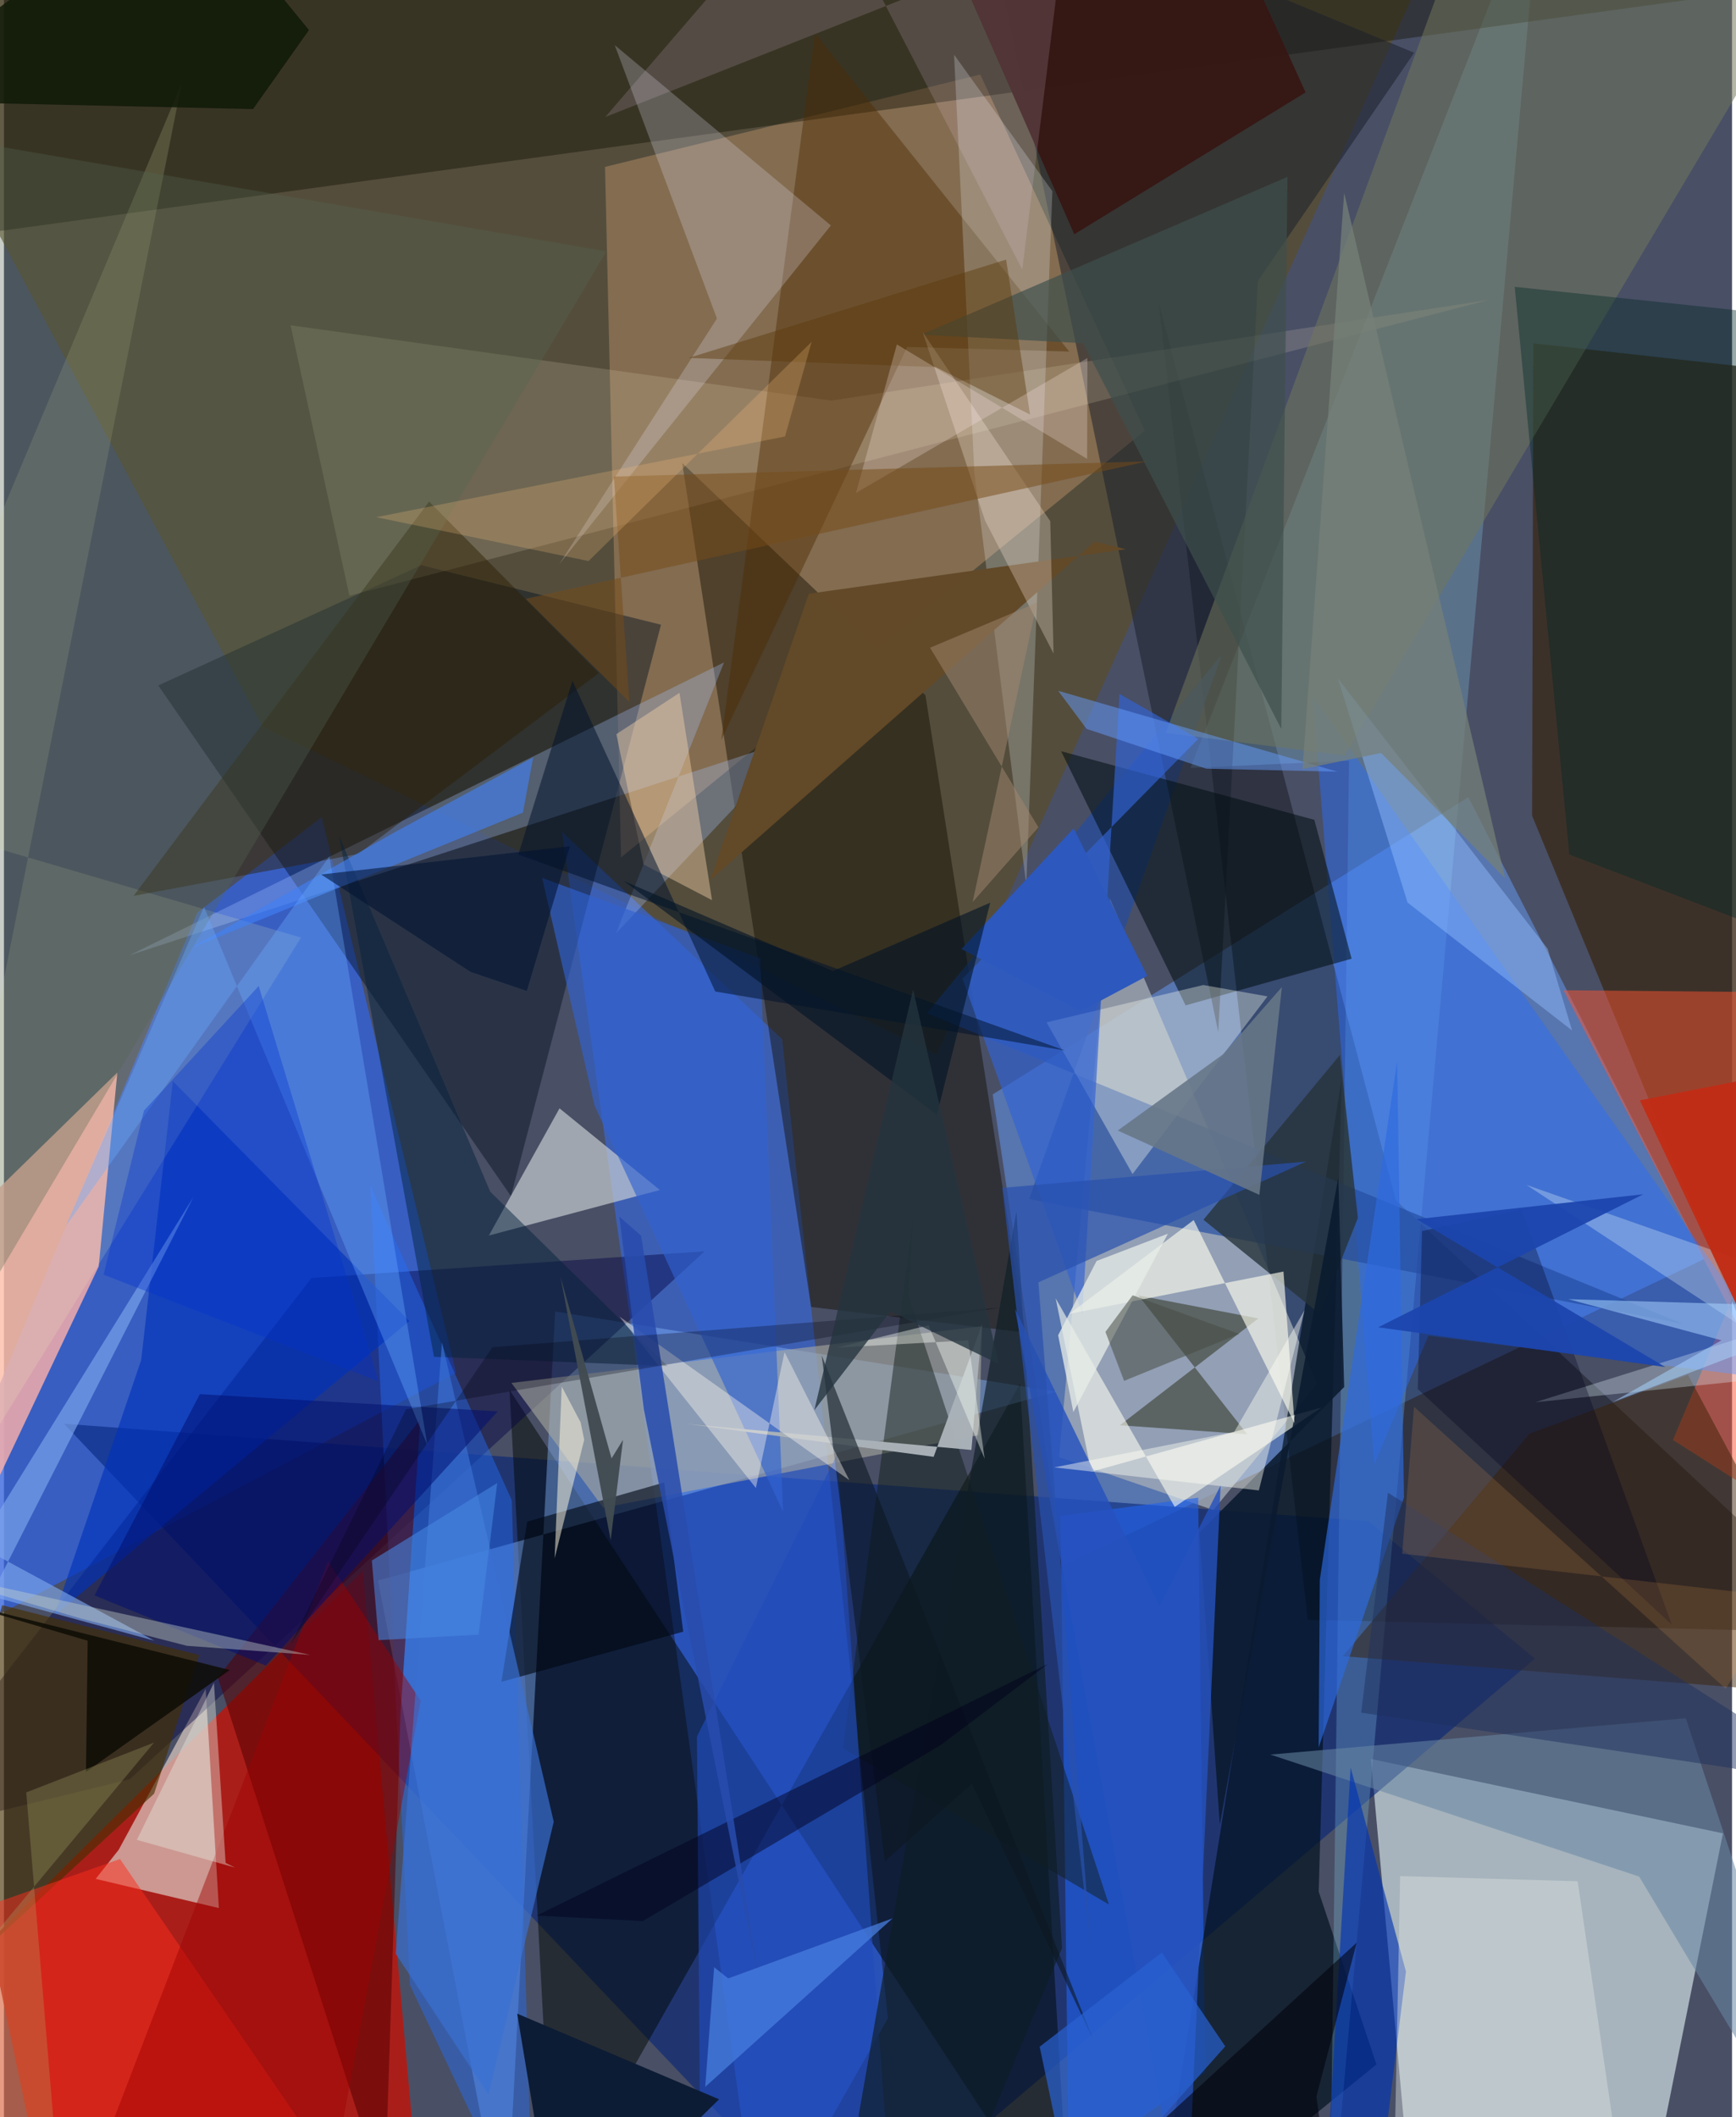 <svg xmlns="http://www.w3.org/2000/svg" width="228" height="278" viewBox="0 0 836 1024"><path fill="#494f65" d="M0 0h836v1024H0z"/><path fill="#e7f9f8" fill-opacity=".596" d="M802.082 1033.522L831.6 886.728 661.301 850.75l17.456 192.206z"/><path fill="#b51911" fill-opacity=".894" d="M173.595 759.837L202.78 1086H24.467L-6.559 938.478z"/><path fill="#3362db" fill-opacity=".784" d="M-62 812.386L93.585 441.343l60.15-46.144 65 268.753z"/><path fill="#6393e5" fill-opacity=".569" d="M512.428 757.113l310.035-148.147-114.04-223.372L478.319 529.32z"/><path fill="#5c4c23" fill-opacity=".616" d="M125.038 351.306l326.237 158.85L708.471-62-62 2.175z"/><path fill="#002378" fill-opacity=".565" d="M406.193 1086l334.44-283.762-80.5-66.444-631.107-47.177z"/><path fill="#3370fe" fill-opacity=".506" d="M270.047 402.484L365.413 1086l62.245-109.878-51.193-473.456z"/><path fill="#b28c64" fill-opacity=".502" d="M472.312 36.057L290.782 80.72l7.724 333.994 253.407-206.428z"/><path fill="#000700" fill-opacity=".486" d="M515.865 1086l-24.326-416.786-225.77 399.367-21.166-396.287z"/><path fill="#000005" fill-opacity=".357" d="M898 789.8l-267.262-6.363-72.09-636.85 114.68 433.921z"/><path fill="#87b7fc" fill-opacity=".42" d="M508.983 673.122l-242.316-38.797L242.668 1086 181 764.427z"/><path fill="#feb0a9" fill-opacity=".8" d="M-62 840.501l14.04-221.34 102.813-100.45-9.004 93.792z"/><path fill="#392818" fill-opacity=".776" d="M898 183.584L840.212 639.71 739.258 394.5l.603-228.432z"/><path fill="#a2abb6" fill-opacity=".784" d="M585.068 730.332l50.19-61.024-100.17-234.75-24.672 270.208z"/><path fill="#2162ed" fill-opacity=".616" d="M577.734 724.39l-66.59 8.8 4.006 315.769 66.003-46.67z"/><path fill="#01111e" fill-opacity=".682" d="M556.244 1086l107.733-87.506-27.943-83.555 11.154-393.407z"/><path fill="#d8c6be" fill-opacity=".725" d="M103.974 922.866L97.581 816.92l-42.048 77.712-11.154 14.117z"/><path fill="#92daff" fill-opacity=".243" d="M743.794-62l-102.48 1148 9.377-718.066-76.654 3.506z"/><path fill="#120e00" fill-opacity=".455" d="M494.154 644.53L390.47 632.135l-62.357-408.183L445.79 336.276z"/><path fill="#000041" fill-opacity=".427" d="M-62 890.625l122.94-30.131 278.056-255.285-190.22 12.892z"/><path fill="#00101f" fill-opacity=".431" d="M245.26 578.526l72.594-276.37-115.95-28.789-127.27 58.155z"/><path fill="#0f1102" fill-opacity=".404" d="M855.482-5.636L69.636-21.31-10.756-62l-15.175 176.969z"/><path fill="#fe532f" fill-opacity=".494" d="M807.425 696.474L898 754.137l-143.566-275.19L898 480.29z"/><path fill="#2b6ef9" fill-opacity=".478" d="M662.996 707.997l-29.875-371.54 233.696 331.942-177.702-22.388z"/><path fill="#246ffb" fill-opacity=".435" d="M245.69 725.726l-68.435-152.329L196.38 960.04 256.067 1086z"/><path fill="#244ca2" fill-opacity=".682" d="M589.205 316.529L495.9 579.944l316.627 60.457L446.51 490.048z"/><path fill="#500" fill-opacity=".545" d="M103.477 811.36l80.739 251.677 7.624-234.498 9.578-142.05z"/><path fill="#cad0d4" fill-opacity=".671" d="M234.582 597.583l83.204-22.147-.48.13-48.538-39.502z"/><path fill="#1a202b" fill-opacity=".522" d="M471.271-62l210.935 87.514-75.56 110.329-19.207 363.336z"/><path fill="#a4c1ff" fill-opacity=".31" d="M348.373 320.354L60.853 461.985l324.963-105.764-89.74 95.198z"/><path fill="#000d12" fill-opacity=".545" d="M571.652 486.267l-60.224-122.926 122.497 33.183 18.036 67.168z"/><path fill="#fdebc7" fill-opacity=".161" d="M400.273 193.758L717.92 145.14 167.1 288.107l-28.457-130.774z"/><path fill="#4f2c00" fill-opacity=".427" d="M392.332 16.11l123.044 153.944-78.435-2.254-89.907 190.084z"/><path fill="#e4eaf1" fill-opacity=".247" d="M507.196 92.47l-12.625 335.607-25.14-199.66-9.782-201.934z"/><path fill="#aaaaa0" fill-opacity=".588" d="M245.509 668.882l227.683-27.45-1.447 52.659-181.827 35.145z"/><path fill="#000713" fill-opacity=".616" d="M328.61 789.188l-87.956 24.246 12.463-77.468 66.26-18.933z"/><path fill="#03b" fill-opacity=".643" d="M24.393 781.341L66.39 657.812 81.724 522.96l114.336 116z"/><path fill="#fefff1" fill-opacity=".349" d="M545.983 567.83l-41.594-73.343 75.818-18.063 31.055 5.497z"/><path fill="#71785b" fill-opacity=".529" d="M648.645 365.424L898-55.227 698.13-15.636 562.005 354.5z"/><path fill="#3a1e00" fill-opacity=".475" d="M737.976 693.472l76.698-28.567L898 820.898l-250.297-19.863z"/><path fill="#fbffbb" fill-opacity=".153" d="M85.993 40.235L-62 393.088l205.688 60.392L-62 785.755z"/><path fill="#27333a" fill-opacity=".788" d="M646.294 510.274l8.708 78.763-18.407 46.535-56.33-45.618z"/><path fill="#272b15" fill-opacity=".506" d="M539.817 689.35l66.994-51.666-58.005-11.127 52.619 67.125z"/><path fill="#2e6ae0" fill-opacity=".671" d="M673.983 513.355l3.31 210.904-41.289 120.949.56-81.124z"/><path fill="#442f00" fill-opacity=".631" d="M72.635 867.538L-62 991.586-.871 776.37l95.314 24.114z"/><path fill="#6987a4" fill-opacity=".549" d="M612.638 848.626l178.422 59.006L898 1086l-84.38-254.943z"/><path fill="#fefff2" fill-opacity=".584" d="M566.383 728.847l71.098-48.133-111.471 31.119-17.245-83.903z"/><path fill="#0f1c19" fill-opacity=".475" d="M437.667 627.005l2.206-38.311-33.985 256.896 128.676 75.552z"/><path fill="#3162d3" fill-opacity=".671" d="M577.756 357.372l-38.106-21.736-17.991 299.798-57.948-162.07z"/><path fill="#e6e9fd" fill-opacity=".235" d="M344.915 154.066l-76.368 118.93 131.486-163.955-104.542-87.187z"/><path fill="#ff2d1a" fill-opacity=".498" d="M146.556 1030.994L56.134 899.153-62 940.723v108.795z"/><path fill="#204bba" fill-opacity=".655" d="M336.808 1034.65l93.926 51.35-27.62-382.751-67.866 136.644z"/><path fill="#0b1a2f" fill-opacity=".882" d="M578.318 741.267l9.871 141.169 57.35-312.98 2.822 101.382z"/><path fill="#80a8ec" fill-opacity=".635" d="M91.664 578.946L-6.482 771.94l79.219 21.59-85.337-46.1z"/><path fill="#fefeee" fill-opacity=".631" d="M618.992 614.997l5.339 73.387-48.776-98.284-60.155 45.344z"/><path fill="#0134b5" fill-opacity=".643" d="M678.238 953.538l-26.758-98.632-10.093 171.225 20.52 59.869z"/><path fill="#2a1e00" fill-opacity=".451" d="M62.685 433.309l142.994-190.72 82.087 82.986-116.362 87.453z"/><path fill="#e0f4fc" fill-opacity=".318" d="M896.843 629.347l-155.977 48.857 134.466-13.874-138.782-91.222z"/><path fill="#0f1e25" fill-opacity=".659" d="M462.402 1060.542l-48.997-36.976 76.424-437.734 22.021 356.394z"/><path fill="#0c1c34" fill-opacity=".984" d="M345.946 1015.353L274.165 1086l-14.437-42.853-11.444-69.21z"/><path fill="#04223c" fill-opacity=".482" d="M208.026 656.23l-45.912-251.968 73.142 172.116 85.773 84.328z"/><path fill="#93c0ff" fill-opacity=".451" d="M645.31 328.105l33.71 108.44 79.603 61.882-11.843-39.56z"/><path fill="#002826" fill-opacity=".404" d="M898 156.36l-167.133-17.62 26.404 274.542L898 467.142z"/><path fill="#3163d1" fill-opacity=".643" d="M260.353 424.614l25.395 110.265 91.192 196.378-11.112-267.73z"/><path fill="#361815" fill-opacity=".988" d="M593.603-34.872l-131.22 22.016L517.796 113.3l111.881-68.626z"/><path fill="#fdd7ad" fill-opacity=".408" d="M296.247 355.089l30.547-19.992 15.755 100.292-33.11-17.269z"/><path fill="#00001e" fill-opacity=".318" d="M686.026 595.419l48.172-10.506 72.59 200.788-122.829-113.864z"/><path fill="#9c0000" fill-opacity=".447" d="M29.683 1086l127.075-330.876 44.868 67.44L152.899 1086z"/><path fill="#00132d" fill-opacity=".522" d="M344.118 479.57l169.22 28.535-264.524-94.755 26.223-84.06z"/><path fill="#0f1806" fill-opacity=".831" d="M120.503 52.75L-62 48.691 84.982-62l62.575 76.535z"/><path fill="#624928" fill-opacity=".988" d="M389.364 287.155l-47.685 138.453 186.016-163.663 14.984 3.697z"/><path fill="#aab2b8" fill-opacity=".984" d="M449.748 704.622l-119.765-15.977 138.055 12.652 5.158-60.71z"/><path fill="#dce2e0" fill-opacity=".439" d="M781.43 1047.447L761.297 909.91l-85.846-2.502L671.83 1086z"/><path fill="#3a70d3" fill-opacity=".678" d="M265.972 881.142l-54.07-232-22.385 295.827 44.874 68.094z"/><path fill="#4180f5" fill-opacity=".624" d="M251.072 393.029L89.918 458.775l98.898-56.133 67.217-36.342z"/><path fill="#2552bd" fill-opacity=".812" d="M571.813 1086l16.77-367.547-29.554 58.31-69.916-143.732z"/><path fill="#fce0ff" fill-opacity=".145" d="M393.063-62l99.584 192.414 20.047-161.54-221.743 87.687z"/><path fill="#546851" fill-opacity=".325" d="M-9.942 69.548l301.386 52.017-336.197 565.577L-7.906 141.54z"/><path fill="#3d4f4c" fill-opacity=".686" d="M620.931 85.532l-3.001 267.047-95.893-186.583-78.144-4.135z"/><path fill="#669cfe" fill-opacity=".494" d="M523.74 352.547l57.875 19.242 63.573 1.454-135.164-39.122z"/><path fill="#ffefdf" fill-opacity=".286" d="M444.412 160.542l30.223 91.273 33.128 64.27-1.594-64.013z"/><path fill="#001171" fill-opacity=".525" d="M94.778 674.297l144.111 8.34L126.713 805.6l-82.925-33.976z"/><path fill="#0c1720" fill-opacity=".584" d="M527.059 986.761L395.606 655.548l30.512 244.76 42.164-37.623z"/><path fill="#6aaaff" fill-opacity=".365" d="M96.772 438.592l108.05 260.29-47.373-284.666L29.965 592.928z"/><path fill="#2d58be" d="M553.09 472.004l-35.61-71.36-54.256 58.36 57.66 30.117z"/><path fill="#fcf9f1" fill-opacity=".404" d="M297.77 636.781l65.992 82.903 13.863-65.726 31.351 61.943z"/><path fill="#5b3709" fill-opacity=".435" d="M450.8 177.568l45.603 22.933-11.594-74.945-153.617 47.562z"/><path fill="#2950ae" fill-opacity=".698" d="M482.95 574.527l146.958-12.71-129.472 58.408 25.515 323.264z"/><path fill="#e7ece7" fill-opacity=".765" d="M517.345 682.958l45.745-86.253-34.51 13.192-18.604 35.911z"/><path fill="#484e45" fill-opacity=".545" d="M546.017 626.48l51.572 18.693-55.693 22.698-9.038-23.666z"/><path fill="#4789e3" fill-opacity=".565" d="M238.615 717.318l-8.998 73.297-48.365 2.66-3.281-38.513z"/><path fill="#ffedee" fill-opacity=".251" d="M524.163 173.153l-.161 48.8-92.033-55.37-19.775 71.808z"/><path fill="#c22d16" fill-opacity=".965" d="M839.667 634.34l-48.265-102.124L898 511.332v210.72z"/><path fill="#774c19" fill-opacity=".51" d="M295.056 230.498l7.485 109.031-50.153-49.91 300.56-66.452z"/><path fill="#00001c" fill-opacity=".471" d="M257.717 926.51l51.36 2.634 144.16-85.116 51.794-39.234z"/><path fill="#e4e6dd" fill-opacity=".416" d="M107.242 901.02l4.578 2.266-47.544-13.413 37.314-75.965z"/><path fill="#284cad" fill-opacity=".859" d="M365.792 961.084l-57.529-363.425-10.58-9.241 11.884 93.212z"/><path fill="#001" fill-opacity=".278" d="M138.696 795.222l55.797-113.61 287.176-49.16-245.37 19.135z"/><path fill="#477ddd" fill-opacity=".753" d="M350.343 956.892l-6.773-5.423-4.317 57.87 90.66-81.513z"/><path fill="#fffff3" fill-opacity=".435" d="M607.074 720.865l-98.977-11.14 87.071-17.18 34.01-58.828z"/><path fill="#677787" fill-opacity=".886" d="M607.342 577.925L538.818 546.8l50.834-36.779 28.572-32.613z"/><path fill="#2862d2" fill-opacity=".698" d="M518.132 1071.442l-17.077-81.527 59.084-45.558 30.69 45.401z"/><path fill="#1d305e" fill-opacity=".482" d="M898 867.162L669.534 721.957 656.6 828.35l178.68 26.75z"/><path fill="#000009" fill-opacity=".565" d="M634.911 1014.047L645.007 1086H494.384l160.028-146.403z"/><path fill="#f9c07a" fill-opacity=".247" d="M377.853 211.104l-197.758 39.04L282.81 271.36l107.952-106.07z"/><path fill="#414c52" fill-opacity=".969" d="M269.226 617.53l24.288 127.387 5.967-48.525-5.543 8.966z"/><path fill="#001326" fill-opacity=".596" d="M299.92 426.13l151.397 113.012 25.801-102.54-76.157 33.082z"/><path fill="#fff8de" fill-opacity=".514" d="M280.708 696.384L279 687.992l-9.166-17.389-3.434 83.098z"/><path fill="#ea9e52" fill-opacity=".169" d="M859.917 772.351l-26.983 44.455-150.792-136.417-5.712 71.078z"/><path fill="#768178" fill-opacity=".733" d="M628.21 371.973l38-7.783 60.023 60.62-77.87-331.555z"/><path fill="#fafff5" fill-opacity=".4" d="M447.323 640.982l-44.426 10.808 63.593-3.51 7.942 57.292z"/><path fill="#c8d2cd" fill-opacity=".408" d="M-52.62 756.46l89.645 26.288 51.452 13.272 59.666 4.4z"/><path fill="#aad5ff" fill-opacity=".525" d="M756.8 628.367l141.2 4.181-119.704 45.564 52.596-29.856z"/><path fill="#0c0b04" fill-opacity=".831" d="M39.68 856.977l.836-63.415-69.167-20.337 137.884 34.5z"/><path fill="#aca967" fill-opacity=".294" d="M10.776 866.933L28.95 1086-62 1004.497 72.627 842.822z"/><path fill="#1c46ae" fill-opacity=".937" d="M803.715 661.203l-138.94-19.231 128.302-64.356-109.738 12.045z"/><path fill="#24353f" fill-opacity=".788" d="M439.812 478.64l-47.774 203.393 36.856-47.797 52.386 25.502z"/><path fill="#001232" fill-opacity=".569" d="M273.842 409.291l-120.4 13.666 72.287 47.102 27.212 9.203z"/><path fill="#a38870" fill-opacity=".486" d="M448.008 313.28l52.424 86.86-31.808 36.13 31.13-144.781z"/><path fill="#0030cf" fill-opacity=".353" d="M123.236 476.902l-55.531 60.302-19.516 79.318 133.024 51.617z"/></svg>